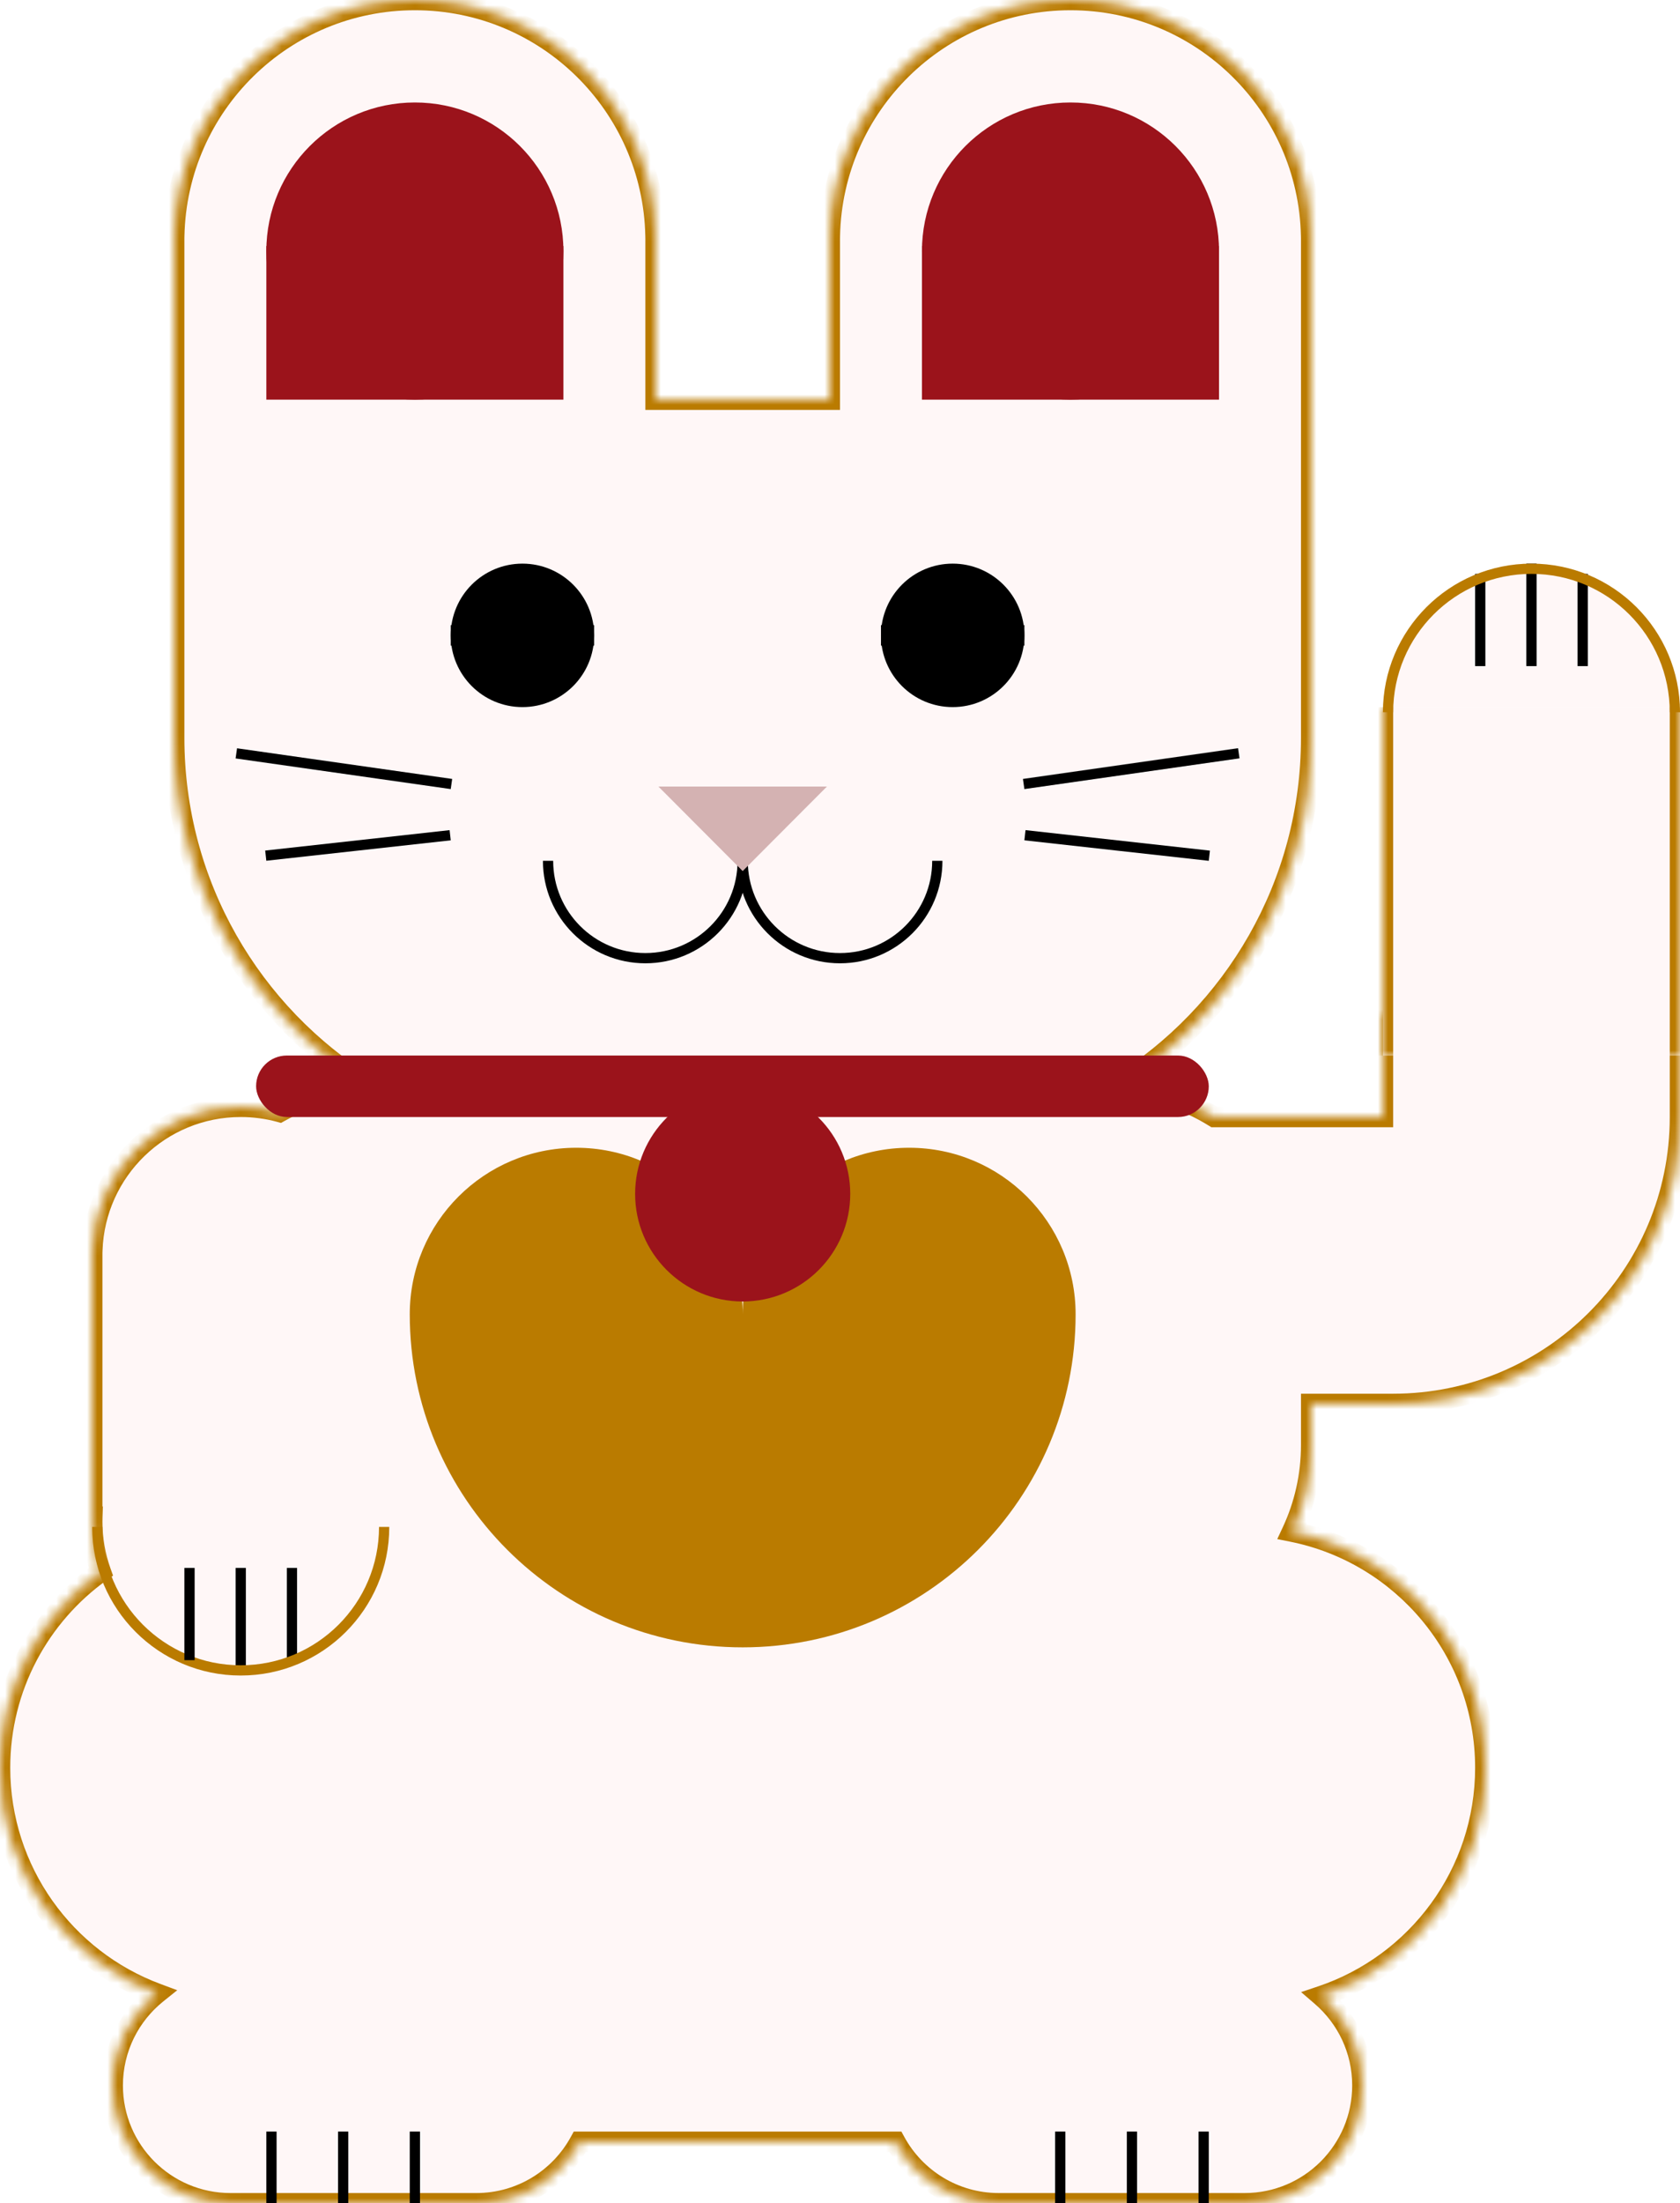 <svg width="164" height="215" viewBox="0 0 164 215" fill="none" xmlns="http://www.w3.org/2000/svg">
<rect width="164" height="215" fill="#A4A4A4"/>
<g id="Cat SVG">
<rect width="190" height="241" transform="translate(-13 -13)" fill="white"/>

<g id="cat">
<g id="Union">
<mask id="path-1-inside-1_23_692" fill="white">
<path fill-rule="evenodd" clip-rule="evenodd" d="M64 23.5V39H81V23.5V23H81.005C81.271 10.252 91.688 0 104.5 0C117.312 0 127.729 10.252 127.995 23H128V23.5V39V44V72C128 86.373 120.42 98.975 109.039 106.027C112.515 106.204 115.756 107.27 118.541 109H135V99H164V109C164 124.464 151.464 137 136 137H128V141C128 144.022 127.33 146.888 126.13 149.456C136.891 151.606 145 161.106 145 172.5C145 182.857 138.299 191.65 128.997 194.779C131.448 196.888 133 200.013 133 203.5C133 209.851 127.851 215 121.5 215H97.5C93.141 215 89.348 212.575 87.398 209H56.602C54.652 212.575 50.859 215 46.5 215H22.5C16.149 215 11 209.851 11 203.5C11 199.873 12.679 196.638 15.302 194.531C6.366 191.204 0 182.595 0 172.5C0 164.616 3.883 157.638 9.84 153.376C9.296 151.852 9 150.211 9 148.5C9 148.333 9.003 148.166 9.008 148H9V122.5V122H9.008C9.272 114.223 15.659 108 23.5 108C24.816 108 26.091 108.175 27.303 108.504C29.891 107.067 32.831 106.187 35.961 106.027C24.58 98.975 17 86.373 17 72V44V39V23.5V23H17.005C17.271 10.252 27.688 0 40.5 0C53.312 0 63.729 10.252 63.995 23H64V23.5Z"/>
</mask>
<path fill-rule="evenodd" clip-rule="evenodd" d="M64 23.5V39H81V23.5V23H81.005C81.271 10.252 91.688 0 104.5 0C117.312 0 127.729 10.252 127.995 23H128V23.5V39V44V72C128 86.373 120.42 98.975 109.039 106.027C112.515 106.204 115.756 107.27 118.541 109H135V99H164V109C164 124.464 151.464 137 136 137H128V141C128 144.022 127.33 146.888 126.13 149.456C136.891 151.606 145 161.106 145 172.5C145 182.857 138.299 191.65 128.997 194.779C131.448 196.888 133 200.013 133 203.5C133 209.851 127.851 215 121.5 215H97.5C93.141 215 89.348 212.575 87.398 209H56.602C54.652 212.575 50.859 215 46.5 215H22.5C16.149 215 11 209.851 11 203.5C11 199.873 12.679 196.638 15.302 194.531C6.366 191.204 0 182.595 0 172.5C0 164.616 3.883 157.638 9.84 153.376C9.296 151.852 9 150.211 9 148.5C9 148.333 9.003 148.166 9.008 148H9V122.5V122H9.008C9.272 114.223 15.659 108 23.5 108C24.816 108 26.091 108.175 27.303 108.504C29.891 107.067 32.831 106.187 35.961 106.027C24.58 98.975 17 86.373 17 72V44V39V23.5V23H17.005C17.271 10.252 27.688 0 40.5 0C53.312 0 63.729 10.252 63.995 23H64V23.5Z" fill="#FFF7F7"/>
<path d="M64 39H63V40H64V39ZM81 39V40H82V39H81ZM81 23V22H80V23H81ZM81.005 23V24H81.985L82.005 23.021L81.005 23ZM127.995 23L126.995 23.021L127.015 24H127.995V23ZM128 23H129V22H128V23ZM109.039 106.027L108.512 105.176L105.792 106.862L108.988 107.025L109.039 106.027ZM118.541 109L118.013 109.849L118.255 110H118.541V109ZM135 109V110H136V109H135ZM135 99V98H134V99H135ZM164 99H165V98H164V99ZM128 137V136H127V137H128ZM126.13 149.456L125.224 149.033L124.684 150.187L125.934 150.437L126.13 149.456ZM128.997 194.779L128.678 193.831L127.013 194.391L128.344 195.537L128.997 194.779ZM87.398 209L88.276 208.521L87.992 208H87.398V209ZM56.602 209V208H56.008L55.724 208.521L56.602 209ZM15.302 194.531L15.928 195.31L17.301 194.208L15.651 193.593L15.302 194.531ZM9.84 153.376L10.422 154.189L11.036 153.75L10.782 153.039L9.84 153.376ZM9.008 148L10.008 148.034L10.043 147H9.008V148ZM9 148H8V149H9V148ZM9 122V121H8V122H9ZM9.008 122V123H9.975L10.008 122.034L9.008 122ZM27.303 108.504L27.041 109.469L27.433 109.575L27.789 109.378L27.303 108.504ZM35.961 106.027L36.012 107.025L39.208 106.862L36.488 105.176L35.961 106.027ZM17 23V22H16V23H17ZM17.005 23V24H17.985L18.005 23.021L17.005 23ZM63.995 23L62.995 23.021L63.015 24H63.995V23ZM64 23H65V22H64V23ZM65 39V23.5H63V39H65ZM81 38H64V40H81V38ZM80 23.5V39H82V23.5H80ZM80 23V23.5H82V23H80ZM81.005 22H81V24H81.005V22ZM104.5 -1C91.143 -1 80.283 9.688 80.005 22.979L82.005 23.021C82.26 10.816 92.234 1 104.5 1V-1ZM128.995 22.979C128.717 9.688 117.857 -1 104.5 -1V1C116.766 1 126.74 10.816 126.995 23.021L128.995 22.979ZM128 22H127.995V24H128V22ZM129 23.5V23H127V23.5H129ZM129 39V23.5H127V39H129ZM129 44V39H127V44H129ZM129 72V44H127V72H129ZM109.566 106.877C121.228 99.65 129 86.733 129 72H127C127 86.012 119.611 98.299 108.512 105.176L109.566 106.877ZM119.069 108.151C116.144 106.333 112.739 105.215 109.09 105.028L108.988 107.025C112.29 107.194 115.368 108.206 118.013 109.849L119.069 108.151ZM135 108H118.541V110H135V108ZM136 109V99H134V109H136ZM135 100H164V98H135V100ZM163 99V109H165V99H163ZM136 138C152.016 138 165 125.016 165 109H163C163 123.912 150.912 136 136 136V138ZM128 138H136V136H128V138ZM129 141V137H127V141H129ZM127.036 149.879C128.296 147.181 129 144.171 129 141H127C127 143.873 126.363 146.594 125.224 149.033L127.036 149.879ZM146 172.5C146 160.62 137.546 150.717 126.326 148.475L125.934 150.437C136.237 152.495 144 161.592 144 172.5H146ZM129.315 195.727C139.013 192.465 146 183.3 146 172.5H144C144 182.415 137.586 190.835 128.678 193.831L129.315 195.727ZM134 203.5C134 199.709 132.311 196.312 129.649 194.021L128.344 195.537C130.584 197.464 132 200.316 132 203.5H134ZM121.5 216C128.404 216 134 210.404 134 203.5H132C132 209.299 127.299 214 121.5 214V216ZM97.5 216H121.5V214H97.5V216ZM86.52 209.479C88.639 213.362 92.761 216 97.5 216V214C93.521 214 90.058 211.788 88.276 208.521L86.52 209.479ZM56.602 210H87.398V208H56.602V210ZM46.5 216C51.239 216 55.361 213.362 57.48 209.479L55.724 208.521C53.942 211.788 50.479 214 46.5 214V216ZM22.5 216H46.5V214H22.5V216ZM10 203.5C10 210.404 15.596 216 22.5 216V214C16.701 214 12 209.299 12 203.5H10ZM14.676 193.751C11.827 196.04 10 199.557 10 203.5H12C12 200.189 13.531 197.236 15.928 195.31L14.676 193.751ZM-1 172.5C-1 183.027 5.638 192 14.953 195.468L15.651 193.593C7.093 190.408 1 182.164 1 172.5H-1ZM9.258 152.562C3.05 157.005 -1 164.28 -1 172.5H1C1 164.952 4.716 158.272 10.422 154.189L9.258 152.562ZM8 148.5C8 150.327 8.316 152.082 8.898 153.712L10.782 153.039C10.276 151.622 10 150.094 10 148.5H8ZM8.009 147.966C8.003 148.143 8 148.321 8 148.5H10C10 148.344 10.003 148.189 10.008 148.034L8.009 147.966ZM9 149H9.008V147H9V149ZM8 122.5V148H10V122.5H8ZM8 122V122.5H10V122H8ZM9.008 121H9V123H9.008V121ZM23.5 107C15.118 107 8.291 113.653 8.009 121.966L10.008 122.034C10.253 114.794 16.2 109 23.5 109V107ZM27.565 107.539C26.268 107.187 24.905 107 23.5 107V109C24.727 109 25.914 109.163 27.041 109.469L27.565 107.539ZM35.91 105.028C32.624 105.196 29.535 106.12 26.817 107.63L27.789 109.378C30.246 108.013 33.038 107.177 36.012 107.025L35.91 105.028ZM16 72C16 86.733 23.772 99.65 35.434 106.877L36.488 105.176C25.389 98.299 18 86.012 18 72H16ZM16 44V72H18V44H16ZM16 39V44H18V39H16ZM16 23.5V39H18V23.5H16ZM16 23V23.5H18V23H16ZM17.005 22H17V24H17.005V22ZM40.5 -1C27.143 -1 16.283 9.688 16.005 22.979L18.005 23.021C18.26 10.816 28.234 1 40.5 1V-1ZM64.995 22.979C64.717 9.688 53.857 -1 40.5 -1V1C52.766 1 62.74 10.816 62.995 23.021L64.995 22.979ZM64 22H63.995V24H64V22ZM65 23.5V23H63V23.5H65Z" fill="#BA7B00" mask="url(#path-1-inside-1_23_692)"/>
</g>
<rect id="Rectangle 50" x="25" y="103" width="93" height="6" rx="3" fill="#9B131B"/>
<g id="Group 4">
<circle id="Ellipse 32" cx="104.5" cy="24.5" r="14.5" fill="#9B131B"/>
<rect id="Rectangle 51" x="90" y="24" width="29" height="15" fill="#9B131B"/>
</g>
<g id="Group 5">
<circle id="Ellipse 32_2" cx="40.5" cy="24.5" r="14.5" fill="#9B131B"/>
<rect id="Rectangle 51_2" x="26" y="24" width="29" height="15" fill="#9B131B"/>
</g>
<path id="Union_2" fill-rule="evenodd" clip-rule="evenodd" d="M105 128.25C105 119.275 97.725 112 88.75 112C79.775 112 72.5 119.275 72.5 128.25C72.5 119.275 65.225 112 56.25 112C47.275 112 40 119.275 40 128.25C40 146.199 54.551 160.75 72.5 160.75C90.449 160.75 105 146.199 105 128.25Z" fill="#BA7B00"/>
<circle id="Ellipse 39" cx="72.5" cy="116.5" r="10.5" fill="#9B131B"/>
<line id="Line 40" x1="23.5" y1="153" x2="23.5" y2="163" stroke="black"/>
<line id="Line 42" x1="28.5" y1="153" x2="28.5" y2="162" stroke="black"/>
<line id="Line 30" x1="110.5" y1="215" x2="110.5" y2="208" stroke="black"/>
<line id="Line 33" x1="33.5" y1="215" x2="33.5" y2="208" stroke="black"/>
<line id="Line 31" x1="117.5" y1="215" x2="117.5" y2="208" stroke="black"/>
<line id="Line 34" x1="40.5" y1="215" x2="40.5" y2="208" stroke="black"/>
<line id="Line 32" x1="103.5" y1="215" x2="103.5" y2="208" stroke="black"/>
<line id="Line 35" x1="26.5" y1="215" x2="26.5" y2="208" stroke="black"/>
<path id="Subtract" fill-rule="evenodd" clip-rule="evenodd" d="M72 84C72 89.523 76.477 94 82 94C87.523 94 92 89.523 92 84H91C91 88.971 86.971 93 82 93C77.029 93 73 88.971 73 84H72Z" fill="black"/>
<path id="Subtract_2" fill-rule="evenodd" clip-rule="evenodd" d="M53 84C53 89.523 57.477 94 63 94C68.523 94 73 89.523 73 84H72C72 88.971 67.971 93 63 93C58.029 93 54 88.971 54 84H53Z" fill="black"/>
<path id="Subtract_3" fill-rule="evenodd" clip-rule="evenodd" d="M9 149C9 157.008 15.492 163.5 23.5 163.5C31.508 163.5 38 157.008 38 149H37C37 156.456 30.956 162.5 23.5 162.5C16.044 162.5 10 156.456 10 149H9Z" fill="#BA7B00"/>
<path id="Polygon 1" d="M72.5 85L64.273 76.75L80.727 76.75L72.5 85Z" fill="#D4B2B2"/>
<line id="Line 36" x1="99.929" y1="76.505" x2="120.929" y2="73.505" stroke="black"/>
<line id="Line 37" x1="100.055" y1="81.503" x2="118.055" y2="83.503" stroke="black"/>
<line id="Line 38" y1="-0.5" x2="21.213" y2="-0.5" transform="matrix(-0.99 -0.141 -0.141 0.99 44 77)" stroke="black"/>
<line id="Line 39" y1="-0.5" x2="18.111" y2="-0.5" transform="matrix(-0.994 0.11 0.11 0.994 44 82)" stroke="black"/>
<line id="Line 41" x1="18.5" y1="153" x2="18.5" y2="162" stroke="black"/>
</g>

<g id="eyes-open">
<circle id="Ellipse 33" cx="93" cy="62" r="7" fill="black"/>
<circle id="Ellipse 34" cx="51" cy="62" r="7" fill="black"/>
</g>

<g id="arm">
<g id="Rectangle 53">
<mask id="path-29-inside-2_23_692" fill="white">
<path d="M135 69H164V103H135V69Z"/>
</mask>
<path d="M135 69H164V103H135V69Z" fill="#FFF7F7"/>
<path d="M163 69V103H165V69H163ZM136 103V69H134V103H136Z" fill="#BA7B00" mask="url(#path-29-inside-2_23_692)"/>
</g>
</g>

<g id="eyes-closed">
<rect id="Rectangle 56" x="44" y="61" width="14" height="2" fill="black"/>
<rect id="Rectangle 57" x="86" y="61" width="14" height="2" fill="black"/>
</g>

<g id="paw">
<path id="Subtract_4" fill-rule="evenodd" clip-rule="evenodd" d="M135.008 69H163.991C163.728 61.223 157.341 55 149.5 55C141.659 55 135.272 61.223 135.008 69Z" fill="#FFF7F7"/>
<line id="Line 27" x1="149.5" y1="65" x2="149.5" y2="55" stroke="black"/>
<line id="Line 28" x1="154.5" y1="65" x2="154.5" y2="56" stroke="black"/>
<line id="Line 29" x1="144.5" y1="65" x2="144.5" y2="56" stroke="black"/>
<path id="Subtract_5" fill-rule="evenodd" clip-rule="evenodd" d="M164 69.5C164 61.492 157.508 55 149.5 55C141.492 55 135 61.492 135 69.5L136 69.5C136 62.044 142.044 56 149.5 56C156.956 56 163 62.044 163 69.5L164 69.5Z" fill="#BA7B00"/>
</g>
</g>
</svg>
